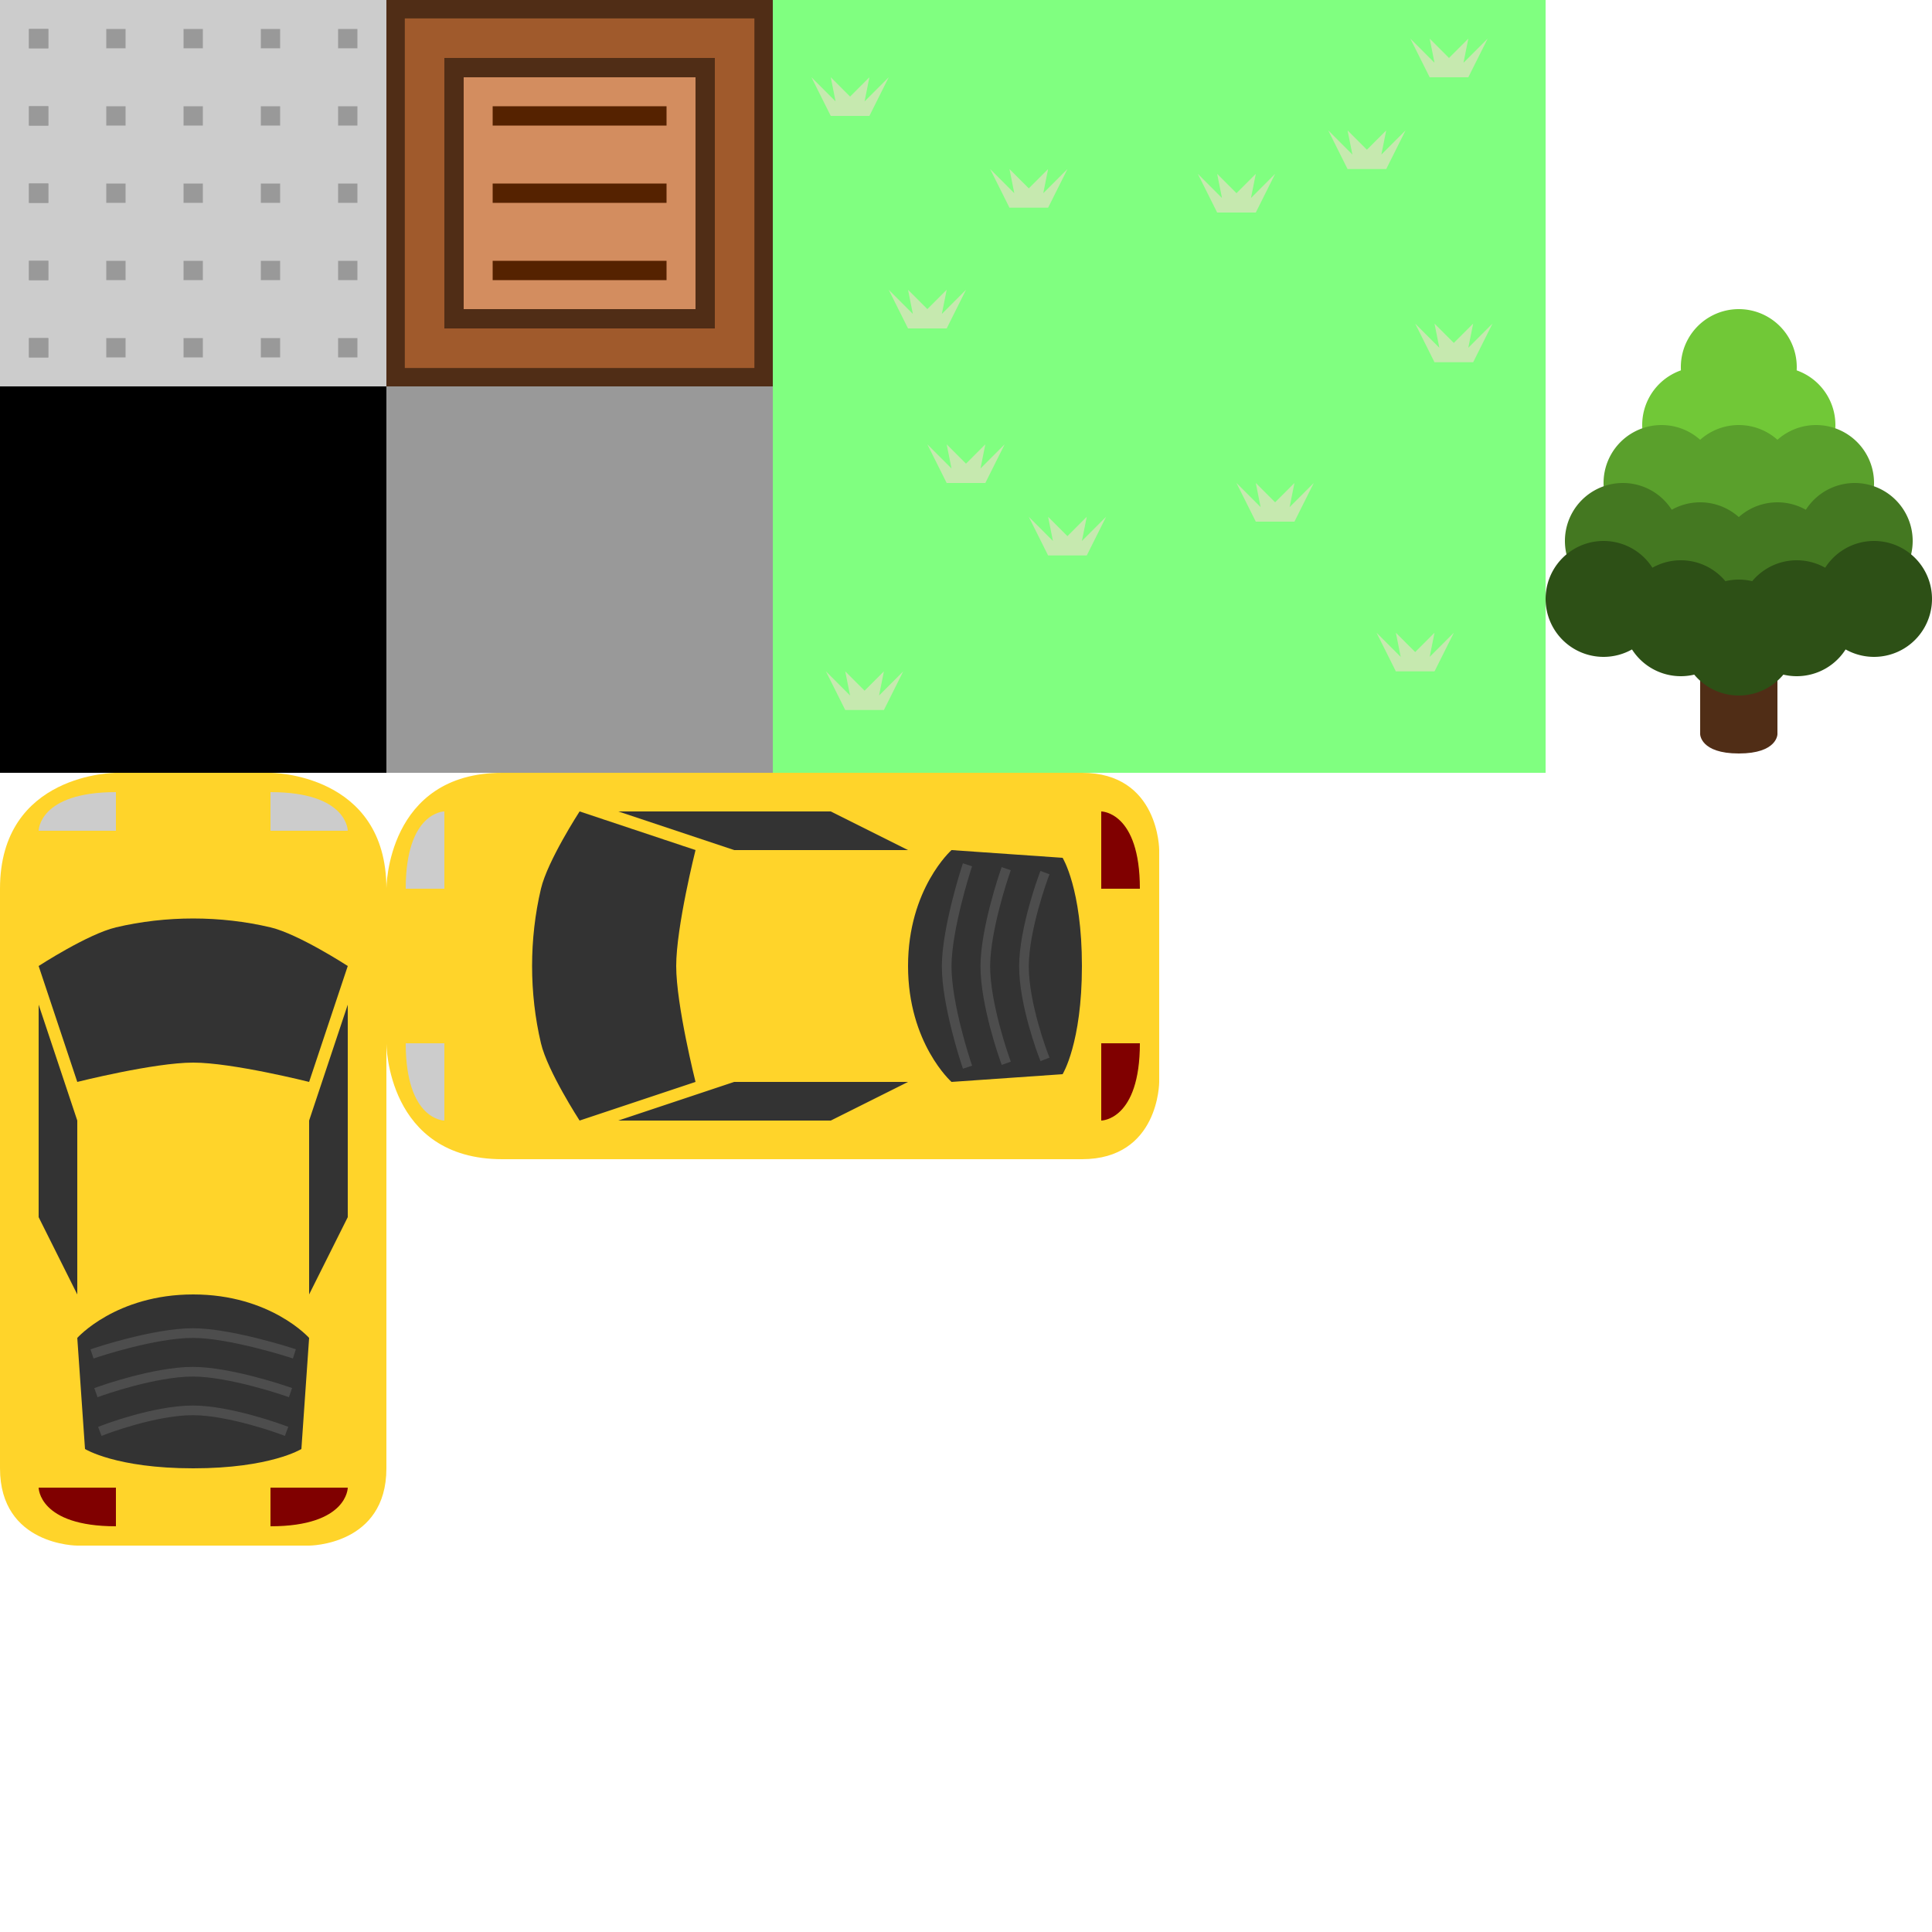 <?xml version="1.0" encoding="UTF-8" standalone="no"?>
<!-- Created with Inkscape (http://www.inkscape.org/) -->

<svg
   xmlns:dc="http://purl.org/dc/elements/1.1/"
   xmlns:cc="http://creativecommons.org/ns#"
   xmlns:rdf="http://www.w3.org/1999/02/22-rdf-syntax-ns#"
   xmlns:svg="http://www.w3.org/2000/svg"
   xmlns="http://www.w3.org/2000/svg"
   xmlns:sodipodi="http://sodipodi.sourceforge.net/DTD/sodipodi-0.dtd"
   xmlns:inkscape="http://www.inkscape.org/namespaces/inkscape"
   width="1000"
   height="1000"
   id="svg2"
   version="1.1"
   inkscape:version="0.48.2 r9819"
   sodipodi:docname="field.svg"
   inkscape:export-filename="/Users/nigelchan/Documents/workspace/SilentTempest/editor/field.png"
   inkscape:export-xdpi="14.4"
   inkscape:export-ydpi="14.4">
  <defs
     id="defs4" />
  <sodipodi:namedview
     id="base"
     pagecolor="#ffffff"
     bordercolor="#666666"
     borderopacity="1.0"
     inkscape:pageopacity="0.0"
     inkscape:pageshadow="2"
     inkscape:zoom="0.45254834"
     inkscape:cx="820.90388"
     inkscape:cy="422.78953"
     inkscape:document-units="px"
     inkscape:current-layer="layer1"
     showgrid="true"
     inkscape:window-width="1440"
     inkscape:window-height="774"
     inkscape:window-x="0"
     inkscape:window-y="0"
     inkscape:window-maximized="1"
     inkscape:snap-nodes="true">
    <inkscape:grid
       type="xygrid"
       id="grid2985"
       empspacing="10"
       visible="true"
       enabled="true"
       snapvisiblegridlinesonly="true"
       originx="0px"
       dotted="false"
       color="#00aeff"
       opacity="0.125"
       spacingx="20px"
       spacingy="20px" />
  </sodipodi:namedview>
  <g
     inkscape:label="Layer 1"
     inkscape:groupmode="layer"
     id="layer1"
     transform="translate(0,-52.362)">
    <rect
       style="fill:#cccccc;fill-opacity:1;stroke:none"
       id="rect2983"
       width="200"
       height="200"
       x="0"
       y="0"
       transform="translate(0,52.362)" />
    <rect
       style="fill:#999999;fill-opacity:1;stroke:none"
       id="rect2993"
       width="10"
       height="10"
       x="15"
       y="67.362" />
    <rect
       y="67.362"
       x="15"
       height="10"
       width="10"
       id="rect3043"
       style="fill:#999999;fill-opacity:1;stroke:none" />
    <rect
       style="fill:#999999;fill-opacity:1;stroke:none"
       id="rect3045"
       width="10"
       height="10"
       x="55"
       y="67.362" />
    <rect
       y="67.362"
       x="95"
       height="10"
       width="10"
       id="rect3047"
       style="fill:#999999;fill-opacity:1;stroke:none" />
    <rect
       style="fill:#999999;fill-opacity:1;stroke:none"
       id="rect3049"
       width="10"
       height="10"
       x="135"
       y="67.362" />
    <rect
       y="67.362"
       x="175"
       height="10"
       width="10"
       id="rect3051"
       style="fill:#999999;fill-opacity:1;stroke:none" />
    <rect
       y="107.362"
       x="15"
       height="10"
       width="10"
       id="rect3053"
       style="fill:#999999;fill-opacity:1;stroke:none" />
    <rect
       style="fill:#999999;fill-opacity:1;stroke:none"
       id="rect3055"
       width="10"
       height="10"
       x="15"
       y="107.362" />
    <rect
       y="107.362"
       x="55"
       height="10"
       width="10"
       id="rect3057"
       style="fill:#999999;fill-opacity:1;stroke:none" />
    <rect
       style="fill:#999999;fill-opacity:1;stroke:none"
       id="rect3059"
       width="10"
       height="10"
       x="95"
       y="107.362" />
    <rect
       y="107.362"
       x="135"
       height="10"
       width="10"
       id="rect3061"
       style="fill:#999999;fill-opacity:1;stroke:none" />
    <rect
       style="fill:#999999;fill-opacity:1;stroke:none"
       id="rect3063"
       width="10"
       height="10"
       x="175"
       y="107.362" />
    <rect
       style="fill:#999999;fill-opacity:1;stroke:none"
       id="rect3065"
       width="10"
       height="10"
       x="15"
       y="147.362" />
    <rect
       y="147.362"
       x="15"
       height="10"
       width="10"
       id="rect3067"
       style="fill:#999999;fill-opacity:1;stroke:none" />
    <rect
       style="fill:#999999;fill-opacity:1;stroke:none"
       id="rect3069"
       width="10"
       height="10"
       x="55"
       y="147.362" />
    <rect
       y="147.362"
       x="95"
       height="10"
       width="10"
       id="rect3071"
       style="fill:#999999;fill-opacity:1;stroke:none" />
    <rect
       style="fill:#999999;fill-opacity:1;stroke:none"
       id="rect3073"
       width="10"
       height="10"
       x="135"
       y="147.362" />
    <rect
       y="147.362"
       x="175"
       height="10"
       width="10"
       id="rect3075"
       style="fill:#999999;fill-opacity:1;stroke:none" />
    <rect
       y="187.362"
       x="15"
       height="10"
       width="10"
       id="rect3077"
       style="fill:#999999;fill-opacity:1;stroke:none" />
    <rect
       style="fill:#999999;fill-opacity:1;stroke:none"
       id="rect3079"
       width="10"
       height="10"
       x="15"
       y="187.362" />
    <rect
       y="187.362"
       x="55"
       height="10"
       width="10"
       id="rect3081"
       style="fill:#999999;fill-opacity:1;stroke:none" />
    <rect
       style="fill:#999999;fill-opacity:1;stroke:none"
       id="rect3083"
       width="10"
       height="10"
       x="95"
       y="187.362" />
    <rect
       y="187.362"
       x="135"
       height="10"
       width="10"
       id="rect3085"
       style="fill:#999999;fill-opacity:1;stroke:none" />
    <rect
       style="fill:#999999;fill-opacity:1;stroke:none"
       id="rect3087"
       width="10"
       height="10"
       x="175"
       y="187.362" />
    <rect
       style="fill:#999999;fill-opacity:1;stroke:none"
       id="rect3089"
       width="10"
       height="10"
       x="15"
       y="227.362" />
    <rect
       y="227.362"
       x="15"
       height="10"
       width="10"
       id="rect3091"
       style="fill:#999999;fill-opacity:1;stroke:none" />
    <rect
       style="fill:#999999;fill-opacity:1;stroke:none"
       id="rect3093"
       width="10"
       height="10"
       x="55"
       y="227.362" />
    <rect
       y="227.362"
       x="95"
       height="10"
       width="10"
       id="rect3095"
       style="fill:#999999;fill-opacity:1;stroke:none" />
    <rect
       style="fill:#999999;fill-opacity:1;stroke:none"
       id="rect3097"
       width="10"
       height="10"
       x="135"
       y="227.362" />
    <rect
       y="227.362"
       x="175"
       height="10"
       width="10"
       id="rect3099"
       style="fill:#999999;fill-opacity:1;stroke:none" />
    <rect
       style="fill:#a05a2c;fill-opacity:1;stroke:#502d16;stroke-width:9.524;stroke-miterlimit:4;stroke-opacity:1;stroke-dasharray:none"
       id="rect3151"
       width="190.476"
       height="190.476"
       x="204.762"
       y="57.124" />
    <rect
       y="87.362"
       x="235"
       height="130"
       width="130"
       id="rect3921"
       style="fill:#d38d5f;fill-opacity:1;stroke:#502d16;stroke-width:10;stroke-miterlimit:4;stroke-opacity:1;stroke-dasharray:none" />
    <path
       style="fill:#803300;stroke:#552200;stroke-width:10;stroke-linecap:square;stroke-linejoin:miter;stroke-opacity:1;stroke-miterlimit:4;stroke-dasharray:none"
       d="m 260,60 80,0"
       id="path3923"
       inkscape:connector-curvature="0"
       transform="translate(0,52.362)" />
    <path
       inkscape:connector-curvature="0"
       id="path3927"
       d="m 260,152.362 80,0"
       style="fill:#803300;stroke:#552200;stroke-width:10;stroke-linecap:square;stroke-linejoin:miter;stroke-miterlimit:4;stroke-opacity:1;stroke-dasharray:none" />
    <path
       style="fill:#803300;stroke:#552200;stroke-width:10;stroke-linecap:square;stroke-linejoin:miter;stroke-miterlimit:4;stroke-opacity:1;stroke-dasharray:none"
       d="m 260,192.362 80,0"
       id="path3929"
       inkscape:connector-curvature="0" />
    <rect
       style="fill:#80ff80;fill-opacity:1;stroke:none;stroke-width:0;stroke-linecap:square;stroke-miterlimit:4;stroke-opacity:1;stroke-dasharray:none"
       id="rect3931"
       width="400"
       height="400"
       x="400"
       y="52.362" />
    <path
       style="fill:#c6e9af;stroke:none"
       d="m 430,112.362 -10,-20 12.5,12.5 -2.5,-12.5 10,10 10,-10 -2.5,12.5 12.5,-12.5 -10,20 z"
       id="path3940"
       inkscape:connector-curvature="0"
       sodipodi:nodetypes="cccccccccc" />
    <path
       sodipodi:nodetypes="cccccccccc"
       inkscape:connector-curvature="0"
       id="path3942"
       d="m 522.5,159.862 -10,-20 12.5,12.5 -2.5,-12.5 10,10 10,-10 -2.5,12.5 12.5,-12.5 -10,20 z"
       style="fill:#c6e9af;stroke:none" />
    <path
       style="fill:#c6e9af;stroke:none"
       d="m 470,222.362 -10,-20 12.5,12.5 -2.5,-12.5 10,10 10,-10 -2.5,12.5 12.5,-12.5 -10,20 z"
       id="path3944"
       inkscape:connector-curvature="0"
       sodipodi:nodetypes="cccccccccc" />
    <path
       style="fill:#c6e9af;stroke:none"
       d="m 630,162.362 -10,-20 12.5,12.5 -2.5,-12.5 10,10 10,-10 -2.5,12.5 12.5,-12.5 -10,20 z"
       id="path3959"
       inkscape:connector-curvature="0"
       sodipodi:nodetypes="cccccccccc" />
    <path
       sodipodi:nodetypes="cccccccccc"
       inkscape:connector-curvature="0"
       id="path3963"
       d="m 742.5,239.862 -10,-20 12.5,12.5 -2.5,-12.5 10,10 10,-10 -2.5,12.5 12.5,-12.5 -10,20 z"
       style="fill:#c6e9af;stroke:none" />
    <path
       style="fill:#c6e9af;stroke:none"
       d="m 740,92.362 -10,-20 12.5,12.5 -2.5,-12.5 10,10 10,-10 -2.5,12.5 12.5,-12.5 -10,20 z"
       id="path3965"
       inkscape:connector-curvature="0"
       sodipodi:nodetypes="cccccccccc" />
    <path
       style="fill:#c6e9af;stroke:none"
       d="m 697.5,139.862 -10,-20 12.5,12.5 -2.5,-12.5 10,10 10,-10 -2.5,12.5 12.5,-12.5 -10,20 z"
       id="path3967"
       inkscape:connector-curvature="0"
       sodipodi:nodetypes="cccccccccc" />
    <path
       sodipodi:nodetypes="cccccccccc"
       inkscape:connector-curvature="0"
       id="path3969"
       d="m 490,302.362 -10,-20 12.5,12.5 -2.5,-12.5 10,10 10,-10 -2.5,12.5 12.5,-12.5 -10,20 z"
       style="fill:#c6e9af;stroke:none" />
    <path
       style="fill:#c6e9af;stroke:none"
       d="m 542.5,339.862 -10,-20 12.5,12.5 -2.5,-12.5 10,10 10,-10 -2.5,12.5 12.5,-12.5 -10,20 z"
       id="path3971"
       inkscape:connector-curvature="0"
       sodipodi:nodetypes="cccccccccc" />
    <path
       sodipodi:nodetypes="cccccccccc"
       inkscape:connector-curvature="0"
       id="path3973"
       d="m 437.5,419.862 -10,-20 12.5,12.5 -2.5,-12.5 10,10 10,-10 -2.5,12.5 12.5,-12.5 -10,20 z"
       style="fill:#c6e9af;stroke:none" />
    <path
       style="fill:#c6e9af;stroke:none"
       d="m 722.5,399.862 -10,-20 12.5,12.5 -2.5,-12.5 10,10 10,-10 -2.5,12.5 12.5,-12.5 -10,20 z"
       id="path3975"
       inkscape:connector-curvature="0"
       sodipodi:nodetypes="cccccccccc" />
    <path
       sodipodi:nodetypes="cccccccccc"
       inkscape:connector-curvature="0"
       id="path3977"
       d="m 650,322.362 -10,-20 12.5,12.5 -2.5,-12.5 10,10 10,-10 -2.5,12.5 12.5,-12.5 -10,20 z"
       style="fill:#c6e9af;stroke:none" />
    <path
       style="fill:#502d16;stroke:none"
       d="m 880,432.362 c 0,0 0,10 20,10 20,0 20,-10 20,-10 l 0,-40 -40,0 z"
       id="path3981"
       inkscape:connector-curvature="0"
       sodipodi:nodetypes="cscccc" />
    <path
       transform="translate(30,-17.638)"
       d="m 880,290 a 30,30 0 1 1 -60,0 30,30 0 1 1 60,0 z"
       sodipodi:ry="30"
       sodipodi:rx="30"
       sodipodi:cy="290"
       sodipodi:cx="850"
       id="path4007"
       style="fill:#71c837;fill-opacity:1;stroke:none"
       sodipodi:type="arc" />
    <path
       sodipodi:type="arc"
       style="fill:#5aa02c;fill-opacity:1;stroke:none"
       id="path4001"
       sodipodi:cx="850"
       sodipodi:cy="290"
       sodipodi:rx="30"
       sodipodi:ry="30"
       d="m 880,290 a 30,30 0 1 1 -60,0 30,30 0 1 1 60,0 z"
       transform="translate(10,12.362)" />
    <path
       sodipodi:type="arc"
       style="fill:#71c837;fill-opacity:1;stroke:none"
       id="path4009"
       sodipodi:cx="850"
       sodipodi:cy="290"
       sodipodi:rx="30"
       sodipodi:ry="30"
       d="m 880,290 a 30,30 0 1 1 -60,0 30,30 0 1 1 60,0 z"
       transform="translate(70,-17.638)" />
    <path
       transform="translate(50,12.362)"
       d="m 880,290 a 30,30 0 1 1 -60,0 30,30 0 1 1 60,0 z"
       sodipodi:ry="30"
       sodipodi:rx="30"
       sodipodi:cy="290"
       sodipodi:cx="850"
       id="path4003"
       style="fill:#5aa02c;fill-opacity:1;stroke:none"
       sodipodi:type="arc" />
    <path
       transform="translate(-10,42.362)"
       d="m 880,290 a 30,30 0 1 1 -60,0 30,30 0 1 1 60,0 z"
       sodipodi:ry="30"
       sodipodi:rx="30"
       sodipodi:cy="290"
       sodipodi:cx="850"
       id="path3993"
       style="fill:#447821;fill-opacity:1;stroke:none"
       sodipodi:type="arc" />
    <path
       sodipodi:type="arc"
       style="fill:#5aa02c;fill-opacity:1;stroke:none"
       id="path4005"
       sodipodi:cx="850"
       sodipodi:cy="290"
       sodipodi:rx="30"
       sodipodi:ry="30"
       d="m 880,290 a 30,30 0 1 1 -60,0 30,30 0 1 1 60,0 z"
       transform="translate(90,12.362)" />
    <path
       sodipodi:type="arc"
       style="fill:#447821;fill-opacity:1;stroke:none"
       id="path3995"
       sodipodi:cx="850"
       sodipodi:cy="290"
       sodipodi:rx="30"
       sodipodi:ry="30"
       d="m 880,290 a 30,30 0 1 1 -60,0 30,30 0 1 1 60,0 z"
       transform="translate(110,42.362)" />
    <path
       transform="translate(30,52.362)"
       d="m 880,290 a 30,30 0 1 1 -60,0 30,30 0 1 1 60,0 z"
       sodipodi:ry="30"
       sodipodi:rx="30"
       sodipodi:cy="290"
       sodipodi:cx="850"
       id="path3997"
       style="fill:#447821;fill-opacity:1;stroke:none"
       sodipodi:type="arc" />
    <path
       sodipodi:type="arc"
       style="fill:#2d5016;fill-opacity:1;stroke:none"
       id="path3983"
       sodipodi:cx="850"
       sodipodi:cy="290"
       sodipodi:rx="30"
       sodipodi:ry="30"
       d="m 880,290 a 30,30 0 1 1 -60,0 30,30 0 1 1 60,0 z"
       transform="translate(-20,72.362)" />
    <path
       sodipodi:type="arc"
       style="fill:#447821;fill-opacity:1;stroke:none"
       id="path3999"
       sodipodi:cx="850"
       sodipodi:cy="290"
       sodipodi:rx="30"
       sodipodi:ry="30"
       d="m 880,290 a 30,30 0 1 1 -60,0 30,30 0 1 1 60,0 z"
       transform="translate(70,52.362)" />
    <path
       transform="translate(20,82.362)"
       d="m 880,290 a 30,30 0 1 1 -60,0 30,30 0 1 1 60,0 z"
       sodipodi:ry="30"
       sodipodi:rx="30"
       sodipodi:cy="290"
       sodipodi:cx="850"
       id="path3985"
       style="fill:#2d5016;fill-opacity:1;stroke:none"
       sodipodi:type="arc" />
    <path
       sodipodi:type="arc"
       style="fill:#2d5016;fill-opacity:1;stroke:none"
       id="path3987"
       sodipodi:cx="850"
       sodipodi:cy="290"
       sodipodi:rx="30"
       sodipodi:ry="30"
       d="m 880,290 a 30,30 0 1 1 -60,0 30,30 0 1 1 60,0 z"
       transform="translate(80,82.362)" />
    <path
       transform="translate(120,72.362)"
       d="m 880,290 a 30,30 0 1 1 -60,0 30,30 0 1 1 60,0 z"
       sodipodi:ry="30"
       sodipodi:rx="30"
       sodipodi:cy="290"
       sodipodi:cx="850"
       id="path3989"
       style="fill:#2d5016;fill-opacity:1;stroke:none"
       sodipodi:type="arc" />
    <path
       transform="translate(50,92.362)"
       d="m 880,290 a 30,30 0 1 1 -60,0 30,30 0 1 1 60,0 z"
       sodipodi:ry="30"
       sodipodi:rx="30"
       sodipodi:cy="290"
       sodipodi:cx="850"
       id="path3991"
       style="fill:#2d5016;fill-opacity:1;stroke:none"
       sodipodi:type="arc" />
    <path
       sodipodi:type="arc"
       style="fill:#71c837;fill-opacity:1;stroke:none"
       id="path4022"
       sodipodi:cx="850"
       sodipodi:cy="290"
       sodipodi:rx="30"
       sodipodi:ry="30"
       d="m 880,290 a 30,30 0 1 1 -60,0 30,30 0 1 1 60,0 z"
       transform="translate(50,-47.638)" />
    <rect
       style="fill:#000000;fill-opacity:1;stroke:none"
       id="rect4024"
       width="200"
       height="200"
       x="0"
       y="200"
       transform="translate(0,52.362)" />
    <path
       style="fill:#ffd42a;stroke:none;stroke-width:1px;stroke-linecap:butt;stroke-linejoin:miter;stroke-opacity:1"
       d="m 40,800 120,0 c 0,0 40,0 40,-40 0,-40 0,-240 0,-300 0,-60 -60,-60 -60,-60 l -80,0 c 0,0 -60,0 -60,60 0,60 0,260 0,300 0,40 40,40 40,40 z"
       id="path4034"
       inkscape:connector-curvature="0"
       transform="translate(0,52.362)"
       sodipodi:nodetypes="cczzccczc" />
    <path
       style="fill:#333333;fill-opacity:1;stroke:none"
       d="m 40,612.362 -20,-60 c 0,0 25.492,-16.575 40,-20 25.953,-6.127 54.047,-6.127 80,0 14.508,3.425 40,20 40,20 l -20,60 c 0,0 -39.724,-10 -60,-10 -20.276,0 -60,10 -60,10 z"
       id="path4036"
       inkscape:connector-curvature="0"
       sodipodi:nodetypes="ccssccsc" />
    <path
       style="fill:#333333;stroke:none"
       d="m 20,520 20,60 0,90 -20,-40 z"
       id="path4050"
       inkscape:connector-curvature="0"
       transform="translate(0,52.362)"
       sodipodi:nodetypes="ccccc" />
    <path
       sodipodi:nodetypes="ccccc"
       inkscape:connector-curvature="0"
       id="path4054"
       d="m 180,572.362 -20,60 0,90 20,-40 z"
       style="fill:#333333;stroke:none" />
    <path
       style="fill:#333333;stroke:none"
       d="m 44,802.362 -4,-57.5 c 0,0 20,-22.5 60,-22.5 40,0 60,22.5 60,22.5 l -4,57.5 c 0,0 -16,10 -56,10 -40,0 -56,-10 -56,-10 z"
       id="path4056"
       inkscape:connector-curvature="0"
       sodipodi:nodetypes="ccsccsc" />
    <path
       style="fill:#cccccc;stroke:none;stroke-width:1px;stroke-linecap:butt;stroke-linejoin:miter;stroke-opacity:1"
       d="m 20,482.362 c 0,0 0,-20 40,-20 l 0,20 z"
       id="path4058"
       inkscape:connector-curvature="0"
       sodipodi:nodetypes="cccc" />
    <path
       sodipodi:nodetypes="cccc"
       inkscape:connector-curvature="0"
       id="path4060"
       d="m 180,482.362 c 0,0 0,-20 -40,-20 l 0,20 z"
       style="fill:#cccccc;stroke:none" />
    <path
       sodipodi:nodetypes="cccc"
       inkscape:connector-curvature="0"
       id="path4062"
       d="m 20,822.362 c 0,0 0,20 40,20 l 0,-20 z"
       style="fill:#800000;stroke:none" />
    <path
       style="fill:#800000;stroke:none"
       d="m 180,822.362 c 0,0 0,20 -40,20 l 0,-20 z"
       id="path4064"
       inkscape:connector-curvature="0"
       sodipodi:nodetypes="cccc" />
    <path
       style="fill:none;stroke:#4d4d4d;stroke-width:5;stroke-linecap:square;stroke-linejoin:miter;stroke-miterlimit:4;stroke-opacity:1;stroke-dasharray:none"
       d="m 50,700 c 0,0 30.125,-10.066 50,-10 19.171,0.063 50,10 50,10"
       id="path4066"
       inkscape:connector-curvature="0"
       transform="translate(0,52.362)"
       sodipodi:nodetypes="csc" />
    <path
       sodipodi:nodetypes="csc"
       inkscape:connector-curvature="0"
       id="path4068"
       d="m 52,772.362 c 0,0 28.125,-10.066 48,-10 19.171,0.063 48,10 48,10"
       style="fill:none;stroke:#4d4d4d;stroke-width:5;stroke-linecap:square;stroke-linejoin:miter;stroke-miterlimit:4;stroke-opacity:1;stroke-dasharray:none" />
    <path
       style="fill:none;stroke:#4d4d4d;stroke-width:5;stroke-linecap:square;stroke-linejoin:miter;stroke-miterlimit:4;stroke-opacity:1;stroke-dasharray:none"
       d="m 54,792.362 c 0,0 26.125,-10.066 46,-10 19.171,0.063 46,10 46,10"
       id="path4070"
       inkscape:connector-curvature="0"
       sodipodi:nodetypes="csc" />
    <rect
       style="fill:#999999;fill-opacity:1;stroke:none;stroke-width:5;stroke-linecap:square;stroke-miterlimit:4;stroke-opacity:1;stroke-dasharray:none"
       id="rect4072"
       width="200"
       height="200"
       x="200"
       y="200"
       transform="translate(0,52.362)" />
    <g
       id="g4098"
       transform="matrix(0,-1,1,0,-252.362,652.362)">
      <path
         transform="translate(0,52.362)"
         style="fill:#ffd42a;stroke:none"
         d="m 40,800 120,0 c 0,0 40,0 40,-40 0,-40 0,-240 0,-300 0,-60 -60,-60 -60,-60 l -80,0 c 0,0 -60,0 -60,60 0,60 0,260 0,300 0,40 40,40 40,40 z"
         id="path4074"
         inkscape:connector-curvature="0"
         sodipodi:nodetypes="cczzccczc" />
      <path
         style="fill:#333333;fill-opacity:1;stroke:none"
         d="m 40,612.362 -20,-60 c 0,0 25.492,-16.575 40,-20 25.953,-6.127 54.047,-6.127 80,0 14.508,3.425 40,20 40,20 l -20,60 c 0,0 -39.724,-10 -60,-10 -20.276,0 -60,10 -60,10 z"
         id="path4076"
         inkscape:connector-curvature="0"
         sodipodi:nodetypes="ccssccsc" />
      <path
         transform="translate(0,52.362)"
         style="fill:#333333;stroke:none"
         d="m 20,520 20,60 0,90 -20,-40 z"
         id="path4078"
         inkscape:connector-curvature="0"
         sodipodi:nodetypes="ccccc" />
      <path
         sodipodi:nodetypes="ccccc"
         inkscape:connector-curvature="0"
         id="path4080"
         d="m 180,572.362 -20,60 0,90 20,-40 z"
         style="fill:#333333;stroke:none" />
      <path
         style="fill:#333333;stroke:none"
         d="m 44,802.362 -4,-57.5 c 0,0 20,-22.5 60,-22.5 40,0 60,22.5 60,22.5 l -4,57.5 c 0,0 -16,10 -56,10 -40,0 -56,-10 -56,-10 z"
         id="path4082"
         inkscape:connector-curvature="0"
         sodipodi:nodetypes="ccsccsc" />
      <path
         style="fill:#cccccc;stroke:none"
         d="m 20,482.362 c 0,0 0,-20 40,-20 l 0,20 z"
         id="path4084"
         inkscape:connector-curvature="0"
         sodipodi:nodetypes="cccc" />
      <path
         sodipodi:nodetypes="cccc"
         inkscape:connector-curvature="0"
         id="path4086"
         d="m 180,482.362 c 0,0 0,-20 -40,-20 l 0,20 z"
         style="fill:#cccccc;stroke:none" />
      <path
         sodipodi:nodetypes="cccc"
         inkscape:connector-curvature="0"
         id="path4088"
         d="m 20,822.362 c 0,0 0,20 40,20 l 0,-20 z"
         style="fill:#800000;stroke:none" />
      <path
         style="fill:#800000;stroke:none"
         d="m 180,822.362 c 0,0 0,20 -40,20 l 0,-20 z"
         id="path4090"
         inkscape:connector-curvature="0"
         sodipodi:nodetypes="cccc" />
      <path
         transform="translate(0,52.362)"
         style="fill:none;stroke:#4d4d4d;stroke-width:5;stroke-linecap:square;stroke-linejoin:miter;stroke-miterlimit:4;stroke-opacity:1;stroke-dasharray:none"
         d="m 50,700 c 0,0 30.125,-10.066 50,-10 19.171,0.063 50,10 50,10"
         id="path4092"
         inkscape:connector-curvature="0"
         sodipodi:nodetypes="csc" />
      <path
         sodipodi:nodetypes="csc"
         inkscape:connector-curvature="0"
         id="path4094"
         d="m 52,772.362 c 0,0 28.125,-10.066 48,-10 19.171,0.063 48,10 48,10"
         style="fill:none;stroke:#4d4d4d;stroke-width:5;stroke-linecap:square;stroke-linejoin:miter;stroke-miterlimit:4;stroke-opacity:1;stroke-dasharray:none" />
      <path
         style="fill:none;stroke:#4d4d4d;stroke-width:5;stroke-linecap:square;stroke-linejoin:miter;stroke-miterlimit:4;stroke-opacity:1;stroke-dasharray:none"
         d="m 54,792.362 c 0,0 26.125,-10.066 46,-10 19.171,0.063 46,10 46,10"
         id="path4096"
         inkscape:connector-curvature="0"
         sodipodi:nodetypes="csc" />
    </g>
  </g>
</svg>
